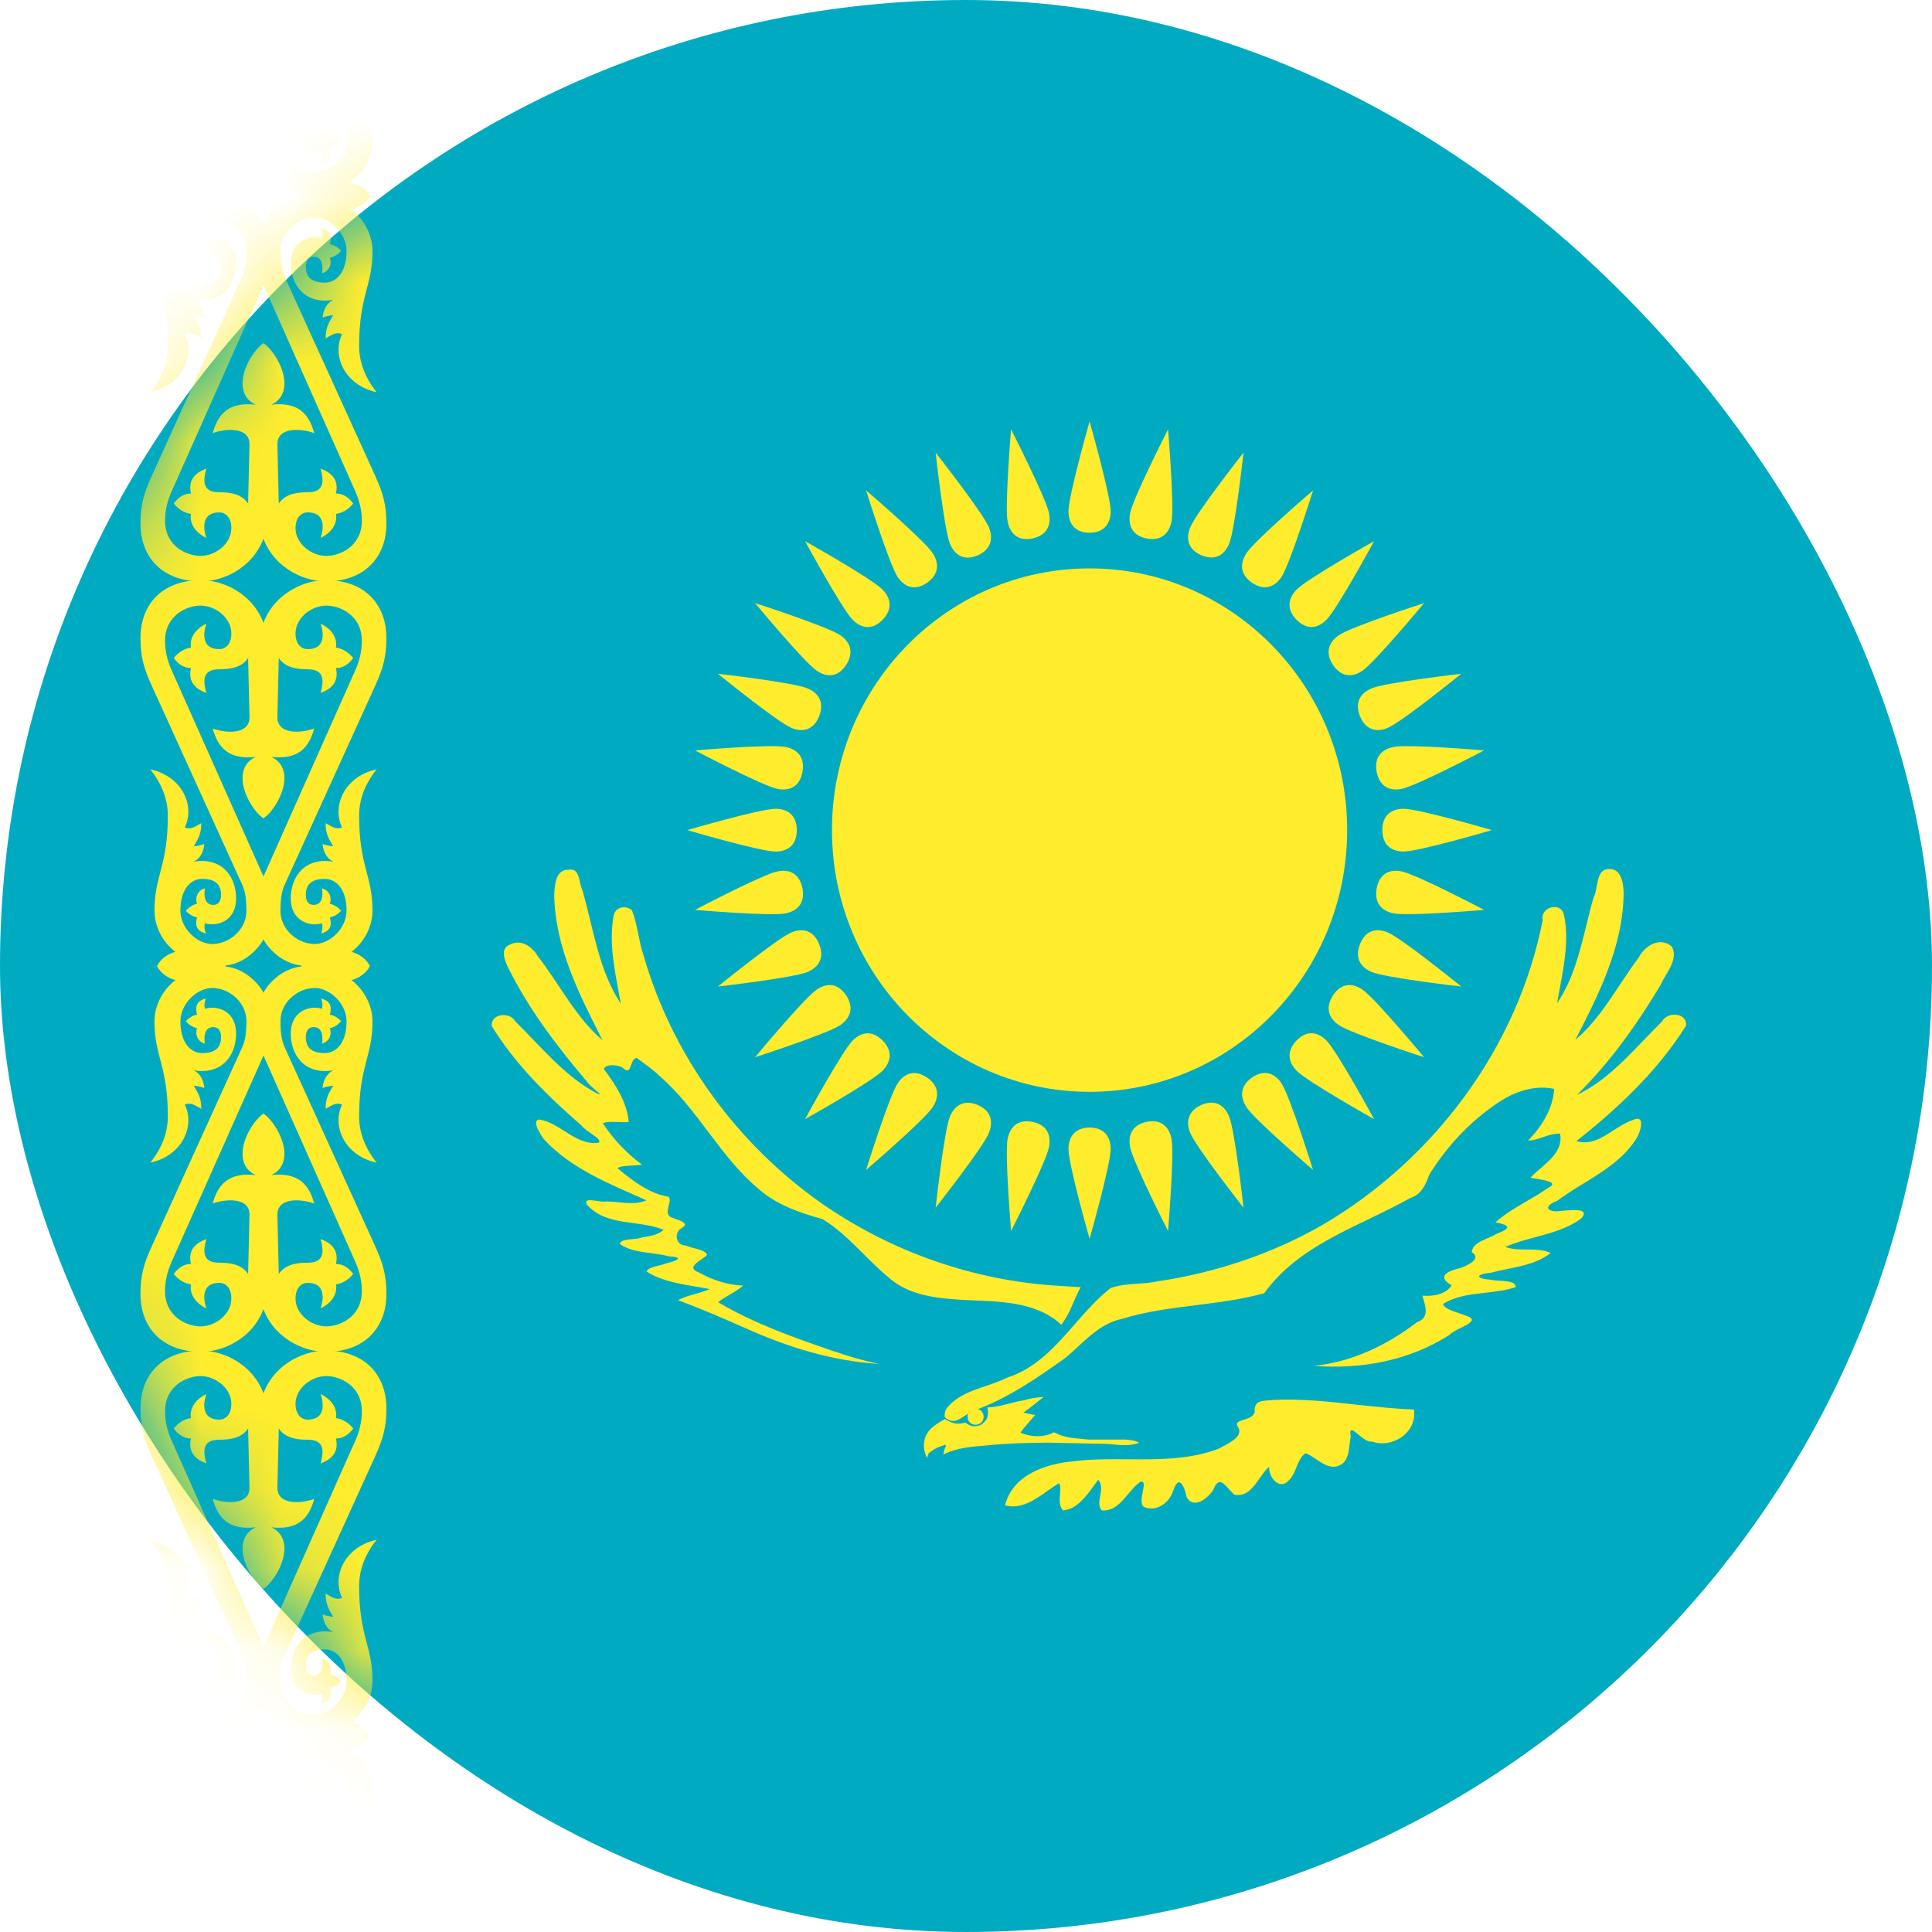 <svg width="24" height="24" viewBox="0 0 24 24" fill="none" xmlns="http://www.w3.org/2000/svg">
<rect width="24" height="24" rx="12" fill="#00ABC2"/>
<mask id="mask0_171_4492" style="mask-type:luminance" maskUnits="userSpaceOnUse" x="0" y="0" width="24" height="24">
<rect width="24" height="24" rx="12" fill="white"/>
</mask>
<g mask="url(#mask0_171_4492)">
<path d="M3.273 0.483C3.273 0.483 3.028 0.266 2.945 0.375C2.811 0.55 3.356 1.426 3.356 1.734C3.356 2.24 3.037 2.377 2.644 2.449C2.38 2.498 1.95 2.429 1.95 2.429C2.031 2.314 2.084 2.28 2.22 2.271C2.068 2.187 1.914 2.006 1.914 1.724C1.914 1.289 2.083 1.109 2.083 0.619C2.083 0.346 1.872 0 1.872 0C2.244 0.039 2.429 0.405 2.324 0.697C2.383 0.706 2.437 0.692 2.483 0.645C2.51 0.726 2.467 0.82 2.41 0.901C2.456 0.927 2.49 0.911 2.564 0.895C2.557 0.979 2.51 1.067 2.395 1.151C2.729 1.058 2.935 1.306 2.935 1.564C2.935 1.76 2.806 1.9 2.68 1.9C2.639 1.9 2.579 1.882 2.545 1.855C2.521 1.909 2.533 1.981 2.558 2.035C2.465 2.009 2.407 1.951 2.448 1.829C2.377 1.822 2.321 1.797 2.282 1.749C2.321 1.696 2.38 1.665 2.448 1.668C2.397 1.554 2.454 1.491 2.539 1.44C2.539 1.44 2.485 1.668 2.622 1.668C2.683 1.668 2.739 1.646 2.739 1.55C2.739 1.467 2.67 1.351 2.511 1.359C2.352 1.366 2.222 1.475 2.222 1.744C2.222 1.993 2.412 2.117 2.661 2.125C2.886 2.132 3.055 2.003 3.055 1.757C3.055 1.43 2.61 0.685 2.61 0.393C2.61 0.174 2.795 0.052 2.977 0.052C3.213 0.052 3.411 0.299 3.411 0.299L3.273 0.483L3.273 0.483Z" fill="#FFEC2D"/>
<path d="M3.324 6.395C3.324 6.941 2.861 7.222 2.497 7.222C2.007 7.222 1.745 6.912 1.745 6.505C1.745 6.275 1.785 6.13 1.886 5.909L3.009 3.438C3.049 3.352 3.061 3.254 3.061 3.111C3.061 2.889 2.859 2.708 2.646 2.702C2.452 2.697 2.241 2.894 2.241 3.118C2.241 3.39 2.374 3.511 2.511 3.511C2.679 3.511 2.746 3.438 2.746 3.313C2.746 3.226 2.707 3.188 2.649 3.188C2.505 3.188 2.545 3.394 2.545 3.394C2.474 3.377 2.415 3.299 2.448 3.202C2.394 3.19 2.345 3.159 2.308 3.114C2.347 3.074 2.391 3.044 2.448 3.033C2.415 2.915 2.46 2.857 2.558 2.833C2.538 2.878 2.537 2.92 2.544 2.96C2.698 2.913 2.933 2.987 2.933 3.269C2.933 3.548 2.75 3.784 2.407 3.725C2.489 3.766 2.53 3.851 2.538 3.945C2.476 3.92 2.407 3.916 2.407 3.916C2.447 3.991 2.503 4.056 2.5 4.203C2.437 4.172 2.378 4.115 2.296 4.151C2.424 4.418 2.267 4.785 1.867 4.872C2.013 4.69 2.085 4.494 2.085 4.298C2.085 3.665 1.919 3.558 1.919 3.118C1.919 2.934 2.008 2.735 2.185 2.599V2.607C2.068 2.573 1.993 2.512 1.95 2.429C2.218 2.349 2.607 2.35 2.816 2.437C3.056 2.467 3.223 2.662 3.273 2.761C3.322 2.86 3.418 3.218 3.273 3.541L2.13 6.108C2.08 6.22 2.05 6.339 2.05 6.468C2.05 6.793 2.331 6.906 2.49 6.906C2.68 6.906 2.874 6.752 2.874 6.56C2.874 6.439 2.812 6.365 2.722 6.365C2.507 6.365 2.52 6.559 2.563 6.682C2.429 6.618 2.351 6.504 2.372 6.384C2.296 6.373 2.224 6.335 2.158 6.255C2.21 6.185 2.274 6.132 2.372 6.13C2.329 5.944 2.447 5.865 2.563 5.821C2.526 5.958 2.502 6.115 2.722 6.115C2.882 6.115 3.009 6.145 3.082 6.255L3.099 5.527C3.109 5.308 2.824 5.315 2.642 5.38C2.711 5.128 2.851 4.992 3.176 5.027C3.097 4.992 3.013 4.913 3.013 4.762C3.013 4.557 3.17 4.33 3.273 4.263L3.324 6.395L3.324 6.395Z" fill="#FFEC2D"/>
<path d="M3.324 8.034C3.324 7.488 2.861 7.207 2.497 7.207C2.007 7.207 1.745 7.517 1.745 7.924C1.745 8.155 1.785 8.299 1.886 8.52L3.009 10.991C3.049 11.077 3.061 11.175 3.061 11.319C3.061 11.54 2.859 11.721 2.646 11.727C2.452 11.732 2.241 11.535 2.241 11.311C2.241 11.039 2.374 10.918 2.511 10.918C2.679 10.918 2.746 10.991 2.746 11.116C2.746 11.204 2.707 11.241 2.649 11.241C2.505 11.241 2.545 11.036 2.545 11.036C2.474 11.052 2.415 11.13 2.448 11.227C2.394 11.239 2.345 11.27 2.308 11.315C2.347 11.355 2.391 11.385 2.448 11.396C2.415 11.514 2.46 11.572 2.558 11.596C2.538 11.551 2.537 11.509 2.544 11.469C2.698 11.516 2.933 11.442 2.933 11.161C2.933 10.881 2.75 10.646 2.407 10.704C2.489 10.663 2.53 10.579 2.538 10.484C2.476 10.509 2.407 10.513 2.407 10.513C2.447 10.438 2.503 10.374 2.5 10.226C2.437 10.257 2.378 10.314 2.296 10.278C2.424 10.011 2.267 9.644 1.867 9.557C2.013 9.739 2.085 9.935 2.085 10.131C2.085 10.764 1.919 10.871 1.919 11.311C1.919 11.496 2.008 11.695 2.185 11.83V11.822C2.068 11.856 1.993 11.917 1.95 12C2.218 12.08 2.607 12.079 2.816 11.992C3.056 11.962 3.223 11.767 3.273 11.668C3.322 11.569 3.418 11.211 3.273 10.888L2.13 8.321C2.08 8.209 2.05 8.09 2.05 7.961C2.05 7.636 2.331 7.523 2.49 7.523C2.68 7.523 2.874 7.677 2.874 7.869C2.874 7.991 2.812 8.064 2.722 8.064C2.507 8.064 2.52 7.87 2.563 7.748C2.429 7.811 2.351 7.925 2.372 8.045C2.296 8.056 2.224 8.095 2.158 8.174C2.21 8.244 2.274 8.297 2.372 8.299C2.329 8.486 2.447 8.564 2.563 8.608C2.526 8.471 2.502 8.314 2.722 8.314C2.882 8.314 3.009 8.284 3.082 8.174L3.099 8.902C3.109 9.121 2.824 9.115 2.642 9.05C2.711 9.301 2.851 9.437 3.176 9.403C3.097 9.437 3.013 9.516 3.013 9.667C3.013 9.872 3.17 10.099 3.273 10.166L3.324 8.034L3.324 8.034Z" fill="#FFEC2D"/>
<path d="M3.273 0.483C3.273 0.483 3.517 0.266 3.6 0.375C3.734 0.55 3.19 1.426 3.19 1.734C3.19 2.24 3.508 2.377 3.902 2.449C4.166 2.498 4.595 2.429 4.595 2.429C4.515 2.314 4.462 2.28 4.325 2.271C4.477 2.187 4.632 2.006 4.632 1.724C4.632 1.289 4.463 1.109 4.463 0.619C4.463 0.346 4.673 0 4.673 0C4.301 0.039 4.117 0.405 4.222 0.697C4.162 0.706 4.109 0.692 4.062 0.645C4.035 0.726 4.078 0.82 4.136 0.901C4.089 0.927 4.055 0.911 3.981 0.895C3.988 0.979 4.035 1.067 4.151 1.151C3.816 1.058 3.61 1.306 3.61 1.564C3.61 1.76 3.739 1.9 3.866 1.9C3.907 1.9 3.967 1.882 4 1.855C4.024 1.909 4.012 1.981 3.987 2.035C4.08 2.009 4.139 1.951 4.097 1.829C4.168 1.822 4.225 1.797 4.263 1.749C4.224 1.696 4.165 1.665 4.097 1.668C4.149 1.554 4.091 1.491 4.007 1.44C4.007 1.44 4.06 1.668 3.924 1.668C3.862 1.668 3.806 1.646 3.806 1.55C3.806 1.467 3.875 1.351 4.035 1.359C4.194 1.366 4.323 1.475 4.323 1.744C4.323 1.993 4.134 2.117 3.885 2.125C3.66 2.132 3.49 2.003 3.49 1.757C3.49 1.43 3.936 0.685 3.936 0.393C3.936 0.174 3.75 0.052 3.568 0.052C3.333 0.052 3.134 0.299 3.134 0.299L3.273 0.483L3.273 0.483Z" fill="#FFEC2D"/>
<path d="M3.221 6.395C3.221 6.941 3.685 7.222 4.049 7.222C4.539 7.222 4.8 6.912 4.8 6.505C4.8 6.275 4.76 6.13 4.66 5.909L3.536 3.438C3.497 3.352 3.484 3.254 3.484 3.111C3.484 2.889 3.687 2.708 3.9 2.702C4.094 2.697 4.305 2.894 4.305 3.118C4.305 3.39 4.171 3.511 4.035 3.511C3.866 3.511 3.799 3.438 3.799 3.313C3.799 3.226 3.839 3.188 3.896 3.188C4.041 3.188 4 3.394 4 3.394C4.072 3.377 4.131 3.299 4.097 3.202C4.151 3.19 4.201 3.159 4.237 3.114C4.199 3.074 4.154 3.044 4.097 3.033C4.131 2.915 4.086 2.857 3.988 2.833C4.008 2.878 4.008 2.92 4.002 2.96C3.848 2.913 3.612 2.987 3.612 3.269C3.612 3.548 3.795 3.784 4.139 3.725C4.057 3.766 4.015 3.851 4.007 3.945C4.069 3.92 4.139 3.916 4.139 3.916C4.098 3.991 4.043 4.056 4.045 4.203C4.109 4.172 4.168 4.115 4.249 4.151C4.121 4.418 4.279 4.785 4.679 4.872C4.532 4.69 4.461 4.494 4.461 4.298C4.461 3.665 4.627 3.558 4.627 3.118C4.627 2.934 4.537 2.735 4.36 2.599V2.607C4.477 2.573 4.552 2.512 4.596 2.429C4.328 2.349 3.939 2.35 3.73 2.437C3.49 2.467 3.322 2.662 3.273 2.761C3.223 2.86 3.127 3.218 3.273 3.541L4.416 6.108C4.465 6.22 4.495 6.339 4.495 6.468C4.495 6.793 4.215 6.906 4.055 6.906C3.865 6.906 3.671 6.752 3.671 6.56C3.671 6.439 3.733 6.365 3.823 6.365C4.039 6.365 4.026 6.559 3.983 6.682C4.117 6.618 4.195 6.504 4.173 6.384C4.249 6.373 4.321 6.335 4.388 6.255C4.335 6.185 4.272 6.132 4.173 6.13C4.216 5.944 4.098 5.865 3.983 5.821C4.019 5.958 4.043 6.115 3.823 6.115C3.663 6.115 3.537 6.145 3.463 6.255L3.446 5.527C3.437 5.308 3.722 5.315 3.903 5.38C3.835 5.128 3.694 4.992 3.37 5.027C3.449 4.992 3.533 4.913 3.533 4.762C3.532 4.557 3.376 4.33 3.273 4.263L3.221 6.395L3.221 6.395Z" fill="#FFEC2D"/>
<path d="M3.221 8.034C3.221 7.488 3.685 7.207 4.049 7.207C4.539 7.207 4.8 7.517 4.8 7.924C4.8 8.155 4.76 8.299 4.66 8.52L3.536 10.991C3.497 11.077 3.484 11.175 3.484 11.319C3.484 11.54 3.687 11.721 3.9 11.727C4.094 11.732 4.305 11.535 4.305 11.311C4.305 11.039 4.171 10.918 4.035 10.918C3.866 10.918 3.799 10.991 3.799 11.116C3.799 11.204 3.839 11.241 3.896 11.241C4.041 11.241 4 11.036 4 11.036C4.072 11.052 4.131 11.13 4.097 11.227C4.151 11.239 4.201 11.27 4.237 11.315C4.199 11.355 4.154 11.385 4.097 11.396C4.131 11.514 4.086 11.572 3.988 11.596C4.008 11.551 4.008 11.509 4.002 11.469C3.848 11.516 3.612 11.442 3.612 11.161C3.612 10.881 3.795 10.646 4.139 10.704C4.057 10.663 4.015 10.579 4.007 10.484C4.069 10.509 4.139 10.513 4.139 10.513C4.098 10.438 4.043 10.374 4.045 10.226C4.109 10.257 4.168 10.314 4.249 10.278C4.121 10.011 4.279 9.644 4.679 9.557C4.532 9.739 4.461 9.935 4.461 10.131C4.461 10.764 4.627 10.871 4.627 11.311C4.627 11.496 4.537 11.695 4.36 11.83V11.822C4.477 11.856 4.552 11.917 4.596 12C4.328 12.08 3.939 12.079 3.73 11.992C3.49 11.962 3.322 11.767 3.273 11.668C3.223 11.569 3.127 11.211 3.273 10.888L4.416 8.321C4.465 8.209 4.495 8.09 4.495 7.961C4.495 7.636 4.215 7.523 4.055 7.523C3.865 7.523 3.671 7.677 3.671 7.869C3.671 7.991 3.733 8.064 3.823 8.064C4.039 8.064 4.026 7.87 3.983 7.748C4.117 7.811 4.195 7.925 4.173 8.045C4.249 8.056 4.321 8.095 4.388 8.174C4.335 8.244 4.272 8.297 4.173 8.299C4.216 8.486 4.098 8.564 3.983 8.608C4.019 8.471 4.043 8.314 3.823 8.314C3.663 8.314 3.537 8.284 3.463 8.174L3.446 8.902C3.437 9.121 3.722 9.115 3.903 9.05C3.835 9.301 3.694 9.437 3.37 9.403C3.449 9.437 3.533 9.516 3.533 9.667C3.532 9.872 3.376 10.099 3.273 10.166L3.221 8.034L3.221 8.034Z" fill="#FFEC2D"/>
<path d="M3.273 23.517C3.273 23.517 3.028 23.735 2.945 23.625C2.811 23.45 3.356 22.574 3.356 22.266C3.356 21.76 3.037 21.623 2.644 21.551C2.38 21.502 1.95 21.571 1.95 21.571C2.031 21.686 2.084 21.72 2.22 21.729C2.068 21.813 1.914 21.994 1.914 22.276C1.914 22.711 2.083 22.891 2.083 23.381C2.083 23.654 1.872 24 1.872 24C2.244 23.96 2.429 23.595 2.324 23.303C2.383 23.294 2.437 23.308 2.483 23.355C2.51 23.274 2.467 23.18 2.41 23.099C2.456 23.073 2.49 23.089 2.564 23.105C2.557 23.021 2.51 22.933 2.395 22.849C2.729 22.942 2.935 22.694 2.935 22.436C2.935 22.24 2.806 22.1 2.68 22.1C2.639 22.1 2.579 22.118 2.545 22.145C2.521 22.091 2.533 22.019 2.558 21.965C2.465 21.991 2.407 22.049 2.448 22.171C2.377 22.177 2.321 22.203 2.282 22.252C2.321 22.304 2.38 22.335 2.448 22.332C2.397 22.446 2.454 22.509 2.539 22.56C2.539 22.56 2.485 22.332 2.622 22.332C2.683 22.332 2.739 22.354 2.739 22.45C2.739 22.533 2.67 22.649 2.511 22.641C2.352 22.634 2.222 22.525 2.222 22.256C2.222 22.007 2.412 21.883 2.661 21.875C2.886 21.868 3.055 21.997 3.055 22.243C3.055 22.57 2.61 23.315 2.61 23.607C2.61 23.826 2.795 23.948 2.977 23.948C3.213 23.948 3.411 23.701 3.411 23.701L3.273 23.517L3.273 23.517Z" fill="#FFEC2D"/>
<path d="M3.324 17.605C3.324 17.059 2.861 16.778 2.497 16.778C2.007 16.778 1.745 17.088 1.745 17.495C1.745 17.725 1.785 17.87 1.886 18.091L3.009 20.562C3.049 20.648 3.061 20.746 3.061 20.89C3.061 21.111 2.859 21.292 2.646 21.298C2.452 21.303 2.241 21.106 2.241 20.882C2.241 20.61 2.374 20.489 2.511 20.489C2.679 20.489 2.746 20.562 2.746 20.687C2.746 20.774 2.707 20.812 2.649 20.812C2.505 20.812 2.545 20.606 2.545 20.606C2.474 20.623 2.415 20.701 2.448 20.797C2.394 20.81 2.345 20.841 2.308 20.886C2.347 20.926 2.391 20.956 2.448 20.967C2.415 21.085 2.46 21.143 2.558 21.167C2.538 21.122 2.537 21.08 2.544 21.04C2.698 21.087 2.933 21.013 2.933 20.731C2.933 20.452 2.75 20.216 2.407 20.275C2.489 20.234 2.53 20.149 2.538 20.055C2.476 20.08 2.407 20.084 2.407 20.084C2.447 20.009 2.503 19.944 2.5 19.797C2.437 19.828 2.378 19.885 2.296 19.849C2.424 19.582 2.267 19.215 1.867 19.128C2.013 19.31 2.085 19.506 2.085 19.701C2.085 20.335 1.919 20.442 1.919 20.882C1.919 21.066 2.008 21.265 2.185 21.401V21.393C2.068 21.427 1.993 21.488 1.95 21.571C2.218 21.651 2.607 21.65 2.816 21.563C3.056 21.533 3.223 21.338 3.273 21.239C3.322 21.14 3.418 20.782 3.273 20.459L2.13 17.892C2.08 17.78 2.05 17.661 2.05 17.532C2.05 17.207 2.331 17.094 2.49 17.094C2.68 17.094 2.874 17.248 2.874 17.44C2.874 17.561 2.812 17.635 2.722 17.635C2.507 17.635 2.52 17.441 2.563 17.318C2.429 17.382 2.351 17.496 2.372 17.616C2.296 17.627 2.224 17.665 2.158 17.745C2.21 17.815 2.274 17.868 2.372 17.87C2.329 18.056 2.447 18.135 2.563 18.179C2.526 18.042 2.502 17.885 2.722 17.885C2.882 17.885 3.009 17.855 3.082 17.745L3.099 18.473C3.109 18.692 2.824 18.685 2.642 18.62C2.711 18.872 2.851 19.008 3.176 18.973C3.097 19.008 3.013 19.087 3.013 19.238C3.013 19.443 3.17 19.67 3.273 19.737L3.324 17.605L3.324 17.605Z" fill="#FFEC2D"/>
<path d="M3.324 15.966C3.324 16.512 2.861 16.793 2.497 16.793C2.007 16.793 1.745 16.483 1.745 16.076C1.745 15.845 1.785 15.701 1.886 15.48L3.009 13.009C3.049 12.923 3.061 12.825 3.061 12.681C3.061 12.46 2.859 12.279 2.646 12.273C2.452 12.268 2.241 12.465 2.241 12.689C2.241 12.961 2.374 13.082 2.511 13.082C2.679 13.082 2.746 13.009 2.746 12.884C2.746 12.796 2.707 12.759 2.649 12.759C2.505 12.759 2.545 12.964 2.545 12.964C2.474 12.948 2.415 12.87 2.448 12.773C2.394 12.761 2.345 12.73 2.308 12.685C2.347 12.645 2.391 12.615 2.448 12.604C2.415 12.486 2.46 12.428 2.558 12.404C2.538 12.449 2.537 12.491 2.544 12.531C2.698 12.484 2.933 12.558 2.933 12.839C2.933 13.119 2.75 13.354 2.407 13.296C2.489 13.337 2.53 13.421 2.538 13.516C2.476 13.491 2.407 13.487 2.407 13.487C2.447 13.562 2.503 13.626 2.5 13.774C2.437 13.743 2.378 13.686 2.296 13.722C2.424 13.989 2.267 14.356 1.867 14.443C2.013 14.261 2.085 14.065 2.085 13.869C2.085 13.236 1.919 13.129 1.919 12.689C1.919 12.504 2.008 12.305 2.185 12.17V12.178C2.068 12.144 1.993 12.083 1.95 12C2.218 11.92 2.607 11.921 2.816 12.008C3.056 12.038 3.223 12.233 3.273 12.332C3.322 12.431 3.418 12.789 3.273 13.112L2.13 15.679C2.08 15.791 2.05 15.91 2.05 16.039C2.05 16.363 2.331 16.477 2.49 16.477C2.68 16.477 2.874 16.323 2.874 16.131C2.874 16.009 2.812 15.936 2.722 15.936C2.507 15.936 2.52 16.13 2.563 16.253C2.429 16.189 2.351 16.075 2.372 15.955C2.296 15.944 2.224 15.905 2.158 15.826C2.21 15.756 2.274 15.703 2.372 15.701C2.329 15.514 2.447 15.436 2.563 15.392C2.526 15.529 2.502 15.686 2.722 15.686C2.882 15.686 3.009 15.716 3.082 15.826L3.099 15.098C3.109 14.879 2.824 14.886 2.642 14.95C2.711 14.699 2.851 14.563 3.176 14.597C3.097 14.562 3.013 14.484 3.013 14.333C3.013 14.128 3.17 13.901 3.273 13.834L3.324 15.966L3.324 15.966Z" fill="#FFEC2D"/>
<path d="M3.273 23.517C3.273 23.517 3.517 23.735 3.6 23.625C3.734 23.45 3.19 22.574 3.19 22.266C3.19 21.76 3.508 21.623 3.902 21.551C4.166 21.502 4.595 21.571 4.595 21.571C4.515 21.686 4.462 21.72 4.325 21.729C4.477 21.813 4.632 21.994 4.632 22.276C4.632 22.711 4.463 22.891 4.463 23.381C4.463 23.654 4.673 24 4.673 24C4.301 23.96 4.117 23.595 4.222 23.303C4.162 23.294 4.109 23.308 4.062 23.355C4.035 23.274 4.078 23.18 4.136 23.099C4.089 23.073 4.055 23.089 3.981 23.105C3.988 23.021 4.035 22.933 4.151 22.849C3.816 22.942 3.61 22.694 3.61 22.436C3.61 22.24 3.739 22.1 3.866 22.1C3.907 22.1 3.967 22.118 4 22.145C4.024 22.091 4.012 22.019 3.987 21.965C4.08 21.991 4.139 22.049 4.097 22.171C4.168 22.177 4.225 22.203 4.263 22.252C4.224 22.304 4.165 22.335 4.097 22.332C4.149 22.446 4.091 22.509 4.007 22.56C4.007 22.56 4.06 22.332 3.924 22.332C3.862 22.332 3.806 22.354 3.806 22.45C3.806 22.533 3.875 22.649 4.035 22.641C4.194 22.634 4.323 22.525 4.323 22.256C4.323 22.007 4.134 21.883 3.885 21.875C3.66 21.868 3.49 21.997 3.49 22.243C3.49 22.57 3.936 23.315 3.936 23.607C3.936 23.826 3.75 23.948 3.568 23.948C3.333 23.948 3.134 23.701 3.134 23.701L3.273 23.517L3.273 23.517Z" fill="#FFEC2D"/>
<path d="M3.221 17.605C3.221 17.059 3.685 16.778 4.049 16.778C4.539 16.778 4.8 17.088 4.8 17.495C4.8 17.725 4.76 17.87 4.66 18.091L3.536 20.562C3.497 20.648 3.484 20.746 3.484 20.89C3.484 21.111 3.687 21.292 3.9 21.298C4.094 21.303 4.305 21.106 4.305 20.882C4.305 20.61 4.171 20.489 4.035 20.489C3.866 20.489 3.799 20.562 3.799 20.687C3.799 20.774 3.839 20.812 3.896 20.812C4.041 20.812 4 20.606 4 20.606C4.072 20.623 4.131 20.701 4.097 20.797C4.151 20.81 4.201 20.841 4.237 20.886C4.199 20.926 4.154 20.956 4.097 20.967C4.131 21.085 4.086 21.143 3.988 21.167C4.008 21.122 4.008 21.08 4.002 21.04C3.848 21.087 3.612 21.013 3.612 20.731C3.612 20.452 3.795 20.216 4.139 20.275C4.057 20.234 4.015 20.149 4.007 20.055C4.069 20.08 4.139 20.084 4.139 20.084C4.098 20.009 4.043 19.944 4.045 19.797C4.109 19.828 4.168 19.885 4.249 19.849C4.121 19.582 4.279 19.215 4.679 19.128C4.532 19.31 4.461 19.506 4.461 19.701C4.461 20.335 4.627 20.442 4.627 20.882C4.627 21.066 4.537 21.265 4.36 21.401V21.393C4.477 21.427 4.552 21.488 4.596 21.571C4.328 21.651 3.939 21.65 3.73 21.563C3.49 21.533 3.322 21.338 3.273 21.239C3.223 21.14 3.127 20.782 3.273 20.459L4.416 17.892C4.465 17.78 4.495 17.661 4.495 17.532C4.495 17.207 4.215 17.094 4.055 17.094C3.865 17.094 3.671 17.248 3.671 17.44C3.671 17.561 3.733 17.635 3.823 17.635C4.039 17.635 4.026 17.441 3.983 17.318C4.117 17.382 4.195 17.496 4.173 17.616C4.249 17.627 4.321 17.665 4.388 17.745C4.335 17.815 4.272 17.868 4.173 17.87C4.216 18.056 4.098 18.135 3.983 18.179C4.019 18.042 4.043 17.885 3.823 17.885C3.663 17.885 3.537 17.855 3.463 17.745L3.446 18.473C3.437 18.692 3.722 18.685 3.903 18.62C3.835 18.872 3.694 19.008 3.37 18.973C3.449 19.008 3.533 19.087 3.533 19.238C3.532 19.443 3.376 19.67 3.273 19.737L3.221 17.605L3.221 17.605Z" fill="#FFEC2D"/>
<path d="M3.221 15.966C3.221 16.512 3.685 16.793 4.049 16.793C4.539 16.793 4.8 16.483 4.8 16.076C4.8 15.845 4.76 15.701 4.66 15.48L3.536 13.009C3.497 12.923 3.484 12.825 3.484 12.681C3.484 12.46 3.687 12.279 3.9 12.273C4.094 12.268 4.305 12.465 4.305 12.689C4.305 12.961 4.171 13.082 4.035 13.082C3.866 13.082 3.799 13.009 3.799 12.884C3.799 12.796 3.839 12.759 3.896 12.759C4.041 12.759 4 12.964 4 12.964C4.072 12.948 4.131 12.87 4.097 12.773C4.151 12.761 4.201 12.73 4.237 12.685C4.199 12.645 4.154 12.615 4.097 12.604C4.131 12.486 4.086 12.428 3.988 12.404C4.008 12.449 4.008 12.491 4.002 12.531C3.848 12.484 3.612 12.558 3.612 12.839C3.612 13.119 3.795 13.354 4.139 13.296C4.057 13.337 4.015 13.421 4.007 13.516C4.069 13.491 4.139 13.487 4.139 13.487C4.098 13.562 4.043 13.626 4.045 13.774C4.109 13.743 4.168 13.686 4.249 13.722C4.121 13.989 4.279 14.356 4.679 14.443C4.532 14.261 4.461 14.065 4.461 13.869C4.461 13.236 4.627 13.129 4.627 12.689C4.627 12.504 4.537 12.305 4.36 12.17V12.178C4.477 12.144 4.552 12.083 4.596 12C4.328 11.92 3.939 11.921 3.73 12.008C3.49 12.038 3.322 12.233 3.273 12.332C3.223 12.431 3.127 12.789 3.273 13.112L4.416 15.679C4.465 15.791 4.495 15.91 4.495 16.039C4.495 16.363 4.215 16.477 4.055 16.477C3.865 16.477 3.671 16.323 3.671 16.131C3.671 16.009 3.733 15.936 3.823 15.936C4.039 15.936 4.026 16.13 3.983 16.253C4.117 16.189 4.195 16.075 4.173 15.955C4.249 15.944 4.321 15.905 4.388 15.826C4.335 15.756 4.272 15.703 4.173 15.701C4.216 15.514 4.098 15.436 3.983 15.392C4.019 15.529 4.043 15.686 3.823 15.686C3.663 15.686 3.537 15.716 3.463 15.826L3.446 15.098C3.437 14.879 3.722 14.886 3.903 14.95C3.835 14.699 3.694 14.563 3.37 14.597C3.449 14.562 3.533 14.484 3.533 14.333C3.532 14.128 3.376 13.901 3.273 13.834L3.221 15.966L3.221 15.966Z" fill="#FFEC2D"/>
<ellipse cx="13.535" cy="10.312" rx="3.2" ry="3.251" fill="#FFEC2D"/>
<path d="M13.535 6.618C13.725 6.616 13.797 6.495 13.797 6.35C13.797 6.157 13.535 5.236 13.535 5.236C13.535 5.236 13.273 6.157 13.273 6.35C13.273 6.495 13.345 6.618 13.535 6.618Z" fill="#FFEC2D"/>
<path d="M17.172 10.312C17.174 10.506 17.293 10.578 17.436 10.578C17.626 10.578 18.532 10.312 18.532 10.312C18.532 10.312 17.626 10.047 17.436 10.047C17.293 10.047 17.172 10.119 17.172 10.312Z" fill="#FFEC2D"/>
<path d="M13.535 14.007C13.345 14.009 13.273 14.13 13.273 14.275C13.273 14.468 13.535 15.389 13.535 15.389C13.535 15.389 13.797 14.468 13.797 14.275C13.797 14.13 13.725 14.007 13.535 14.007Z" fill="#FFEC2D"/>
<path d="M9.898 10.312C9.896 10.119 9.777 10.047 9.634 10.047C9.444 10.047 8.538 10.312 8.538 10.312C8.538 10.312 9.444 10.578 9.634 10.578C9.777 10.578 9.898 10.506 9.898 10.312Z" fill="#FFEC2D"/>
<path d="M14.927 6.899C15.103 6.971 15.215 6.887 15.269 6.753C15.342 6.575 15.447 5.623 15.447 5.623C15.447 5.623 14.859 6.371 14.786 6.55C14.731 6.684 14.751 6.825 14.927 6.899Z" fill="#FFEC2D"/>
<path d="M16.895 11.726C16.824 11.906 16.907 12.019 17.039 12.074C17.214 12.148 18.152 12.255 18.152 12.255C18.152 12.255 17.415 11.657 17.239 11.583C17.107 11.528 16.968 11.548 16.895 11.726Z" fill="#FFEC2D"/>
<path d="M12.143 13.725C11.966 13.654 11.855 13.738 11.8 13.871C11.728 14.05 11.623 15.002 11.623 15.002C11.623 15.002 12.211 14.254 12.284 14.075C12.338 13.941 12.319 13.799 12.143 13.725Z" fill="#FFEC2D"/>
<path d="M10.175 8.899C10.246 8.719 10.163 8.606 10.031 8.551C9.855 8.477 8.918 8.37 8.918 8.37C8.918 8.37 9.655 8.968 9.831 9.042C9.963 9.097 10.102 9.077 10.175 8.899Z" fill="#FFEC2D"/>
<path d="M16.107 7.7C16.243 7.835 16.377 7.801 16.478 7.699C16.613 7.562 17.069 6.723 17.069 6.723C17.069 6.723 16.243 7.186 16.108 7.323C16.007 7.425 15.972 7.564 16.107 7.7Z" fill="#FFEC2D"/>
<path d="M16.107 12.925C15.974 13.063 16.007 13.2 16.108 13.302C16.243 13.439 17.069 13.902 17.069 13.902C17.069 13.902 16.613 13.063 16.478 12.926C16.377 12.824 16.241 12.788 16.107 12.925Z" fill="#FFEC2D"/>
<path d="M10.963 12.925C10.827 12.79 10.693 12.824 10.592 12.926C10.457 13.063 10.001 13.902 10.001 13.902C10.001 13.902 10.827 13.439 10.962 13.302C11.063 13.2 11.098 13.061 10.963 12.925Z" fill="#FFEC2D"/>
<path d="M10.963 7.7C11.096 7.562 11.063 7.425 10.962 7.323C10.827 7.186 10.001 6.723 10.001 6.723C10.001 6.723 10.457 7.562 10.592 7.699C10.693 7.801 10.829 7.837 10.963 7.7Z" fill="#FFEC2D"/>
<path d="M16.895 8.899C16.97 9.076 17.107 9.097 17.239 9.042C17.415 8.968 18.152 8.37 18.152 8.37C18.152 8.37 17.214 8.477 17.039 8.551C16.907 8.606 16.822 8.72 16.895 8.899Z" fill="#FFEC2D"/>
<path d="M14.927 13.725C14.752 13.802 14.731 13.941 14.786 14.075C14.859 14.253 15.447 15.002 15.447 15.002C15.447 15.002 15.342 14.05 15.269 13.871C15.215 13.738 15.102 13.651 14.927 13.725Z" fill="#FFEC2D"/>
<path d="M10.175 11.726C10.1 11.548 9.963 11.528 9.831 11.583C9.655 11.657 8.918 12.255 8.918 12.255C8.918 12.255 9.855 12.148 10.031 12.074C10.163 12.019 10.248 11.905 10.175 11.726Z" fill="#FFEC2D"/>
<path d="M12.143 6.9C12.318 6.823 12.338 6.684 12.284 6.55C12.211 6.372 11.623 5.623 11.623 5.623C11.623 5.623 11.728 6.575 11.8 6.753C11.855 6.887 11.967 6.974 12.143 6.9Z" fill="#FFEC2D"/>
<path d="M14.244 6.689C14.431 6.725 14.525 6.62 14.553 6.478C14.59 6.289 14.51 5.334 14.51 5.334C14.51 5.334 14.076 6.185 14.039 6.374C14.011 6.517 14.058 6.652 14.244 6.689Z" fill="#FFEC2D"/>
<path d="M17.102 11.033C17.067 11.223 17.17 11.318 17.31 11.346C17.496 11.384 18.436 11.303 18.436 11.303C18.436 11.303 17.598 10.863 17.412 10.825C17.272 10.796 17.139 10.844 17.102 11.033Z" fill="#FFEC2D"/>
<path d="M12.825 13.936C12.638 13.9 12.545 14.005 12.517 14.147C12.48 14.336 12.56 15.291 12.56 15.291C12.56 15.291 12.993 14.44 13.031 14.251C13.058 14.108 13.012 13.973 12.825 13.936Z" fill="#FFEC2D"/>
<path d="M9.968 9.592C10.003 9.402 9.9 9.307 9.76 9.279C9.574 9.241 8.634 9.322 8.634 9.322C8.634 9.322 9.472 9.762 9.658 9.8C9.798 9.828 9.931 9.781 9.968 9.592Z" fill="#FFEC2D"/>
<path d="M15.555 7.241C15.715 7.346 15.84 7.286 15.92 7.166C16.025 7.005 16.311 6.092 16.311 6.092C16.311 6.092 15.59 6.71 15.485 6.87C15.405 6.991 15.397 7.134 15.555 7.241Z" fill="#FFEC2D"/>
<path d="M16.559 12.365C16.455 12.527 16.514 12.654 16.633 12.735C16.791 12.842 17.69 13.133 17.69 13.133C17.69 13.133 17.082 12.4 16.924 12.293C16.805 12.212 16.665 12.204 16.559 12.365Z" fill="#FFEC2D"/>
<path d="M11.514 13.384C11.355 13.279 11.23 13.339 11.15 13.459C11.045 13.62 10.759 14.533 10.759 14.533C10.759 14.533 11.48 13.915 11.585 13.755C11.665 13.634 11.673 13.491 11.514 13.384Z" fill="#FFEC2D"/>
<path d="M10.511 8.26C10.615 8.098 10.556 7.971 10.437 7.89C10.279 7.783 9.38 7.492 9.38 7.492C9.38 7.492 9.988 8.225 10.146 8.332C10.265 8.413 10.405 8.421 10.511 8.26Z" fill="#FFEC2D"/>
<path d="M16.559 8.26C16.666 8.419 16.805 8.413 16.924 8.332C17.082 8.225 17.69 7.492 17.69 7.492C17.69 7.492 16.791 7.783 16.633 7.89C16.514 7.971 16.453 8.099 16.559 8.26Z" fill="#FFEC2D"/>
<path d="M15.555 13.384C15.399 13.493 15.405 13.634 15.485 13.755C15.59 13.915 16.311 14.533 16.311 14.533C16.311 14.533 16.025 13.62 15.92 13.459C15.84 13.339 15.714 13.277 15.555 13.384Z" fill="#FFEC2D"/>
<path d="M10.511 12.365C10.403 12.205 10.265 12.212 10.146 12.293C9.988 12.4 9.38 13.133 9.38 13.133C9.38 13.133 10.279 12.842 10.437 12.735C10.556 12.654 10.617 12.525 10.511 12.365Z" fill="#FFEC2D"/>
<path d="M11.514 7.241C11.671 7.131 11.665 6.991 11.585 6.87C11.48 6.71 10.759 6.092 10.759 6.092C10.759 6.092 11.045 7.005 11.15 7.166C11.23 7.286 11.356 7.348 11.514 7.241Z" fill="#FFEC2D"/>
<path d="M17.102 9.592C17.141 9.781 17.272 9.828 17.412 9.8C17.598 9.762 18.436 9.322 18.436 9.322C18.436 9.322 17.496 9.241 17.31 9.279C17.17 9.307 17.065 9.402 17.102 9.592Z" fill="#FFEC2D"/>
<path d="M14.244 13.936C14.058 13.976 14.011 14.108 14.039 14.25C14.076 14.44 14.51 15.291 14.51 15.291C14.51 15.291 14.59 14.336 14.553 14.147C14.525 14.005 14.431 13.898 14.244 13.936Z" fill="#FFEC2D"/>
<path d="M9.968 11.033C9.929 10.844 9.798 10.796 9.658 10.825C9.472 10.862 8.634 11.303 8.634 11.303C8.634 11.303 9.574 11.384 9.76 11.346C9.9 11.318 10.005 11.223 9.968 11.033Z" fill="#FFEC2D"/>
<path d="M12.825 6.689C13.012 6.649 13.058 6.517 13.031 6.374C12.993 6.185 12.56 5.334 12.56 5.334C12.56 5.334 12.48 6.289 12.517 6.478C12.545 6.62 12.639 6.727 12.825 6.689Z" fill="#FFEC2D"/>
<path d="M12.964 17.354C12.878 17.359 12.795 17.37 12.713 17.397C12.602 17.412 12.495 17.452 12.384 17.47L12.339 17.478L12.265 17.485C12.27 17.506 12.273 17.527 12.273 17.548C12.273 17.569 12.27 17.59 12.265 17.608C12.26 17.625 12.245 17.646 12.233 17.659C12.217 17.677 12.2 17.692 12.181 17.701C12.162 17.711 12.14 17.715 12.119 17.717C12.097 17.718 12.075 17.717 12.055 17.709C12.033 17.701 12.013 17.688 11.995 17.672C11.973 17.677 11.951 17.681 11.928 17.684C11.906 17.686 11.886 17.686 11.866 17.684C11.844 17.677 11.821 17.67 11.799 17.661C11.778 17.652 11.757 17.641 11.738 17.628C11.657 17.677 11.566 17.722 11.517 17.807C11.489 17.846 11.484 17.89 11.477 17.936C11.473 17.992 11.488 18.052 11.511 18.104C11.52 18.119 11.527 18.049 11.554 18.039C11.6 18.001 11.656 17.974 11.713 17.958C11.761 17.933 11.755 17.96 11.735 17.999C11.73 18.019 11.703 18.095 11.74 18.057C11.901 17.984 12.079 17.97 12.253 17.956C12.505 17.929 12.758 17.924 13.011 17.921L13.724 17.936C13.838 17.939 13.952 17.965 14.064 17.945C14.091 17.938 14.133 17.937 14.149 17.921C14.098 17.891 14.038 17.89 13.982 17.883H13.528C13.402 17.87 13.271 17.868 13.152 17.82C13.12 17.807 13.091 17.776 13.061 17.809C13.015 17.826 12.967 17.837 12.92 17.84C12.836 17.846 12.753 17.829 12.676 17.797C12.732 17.719 12.798 17.651 12.859 17.578C12.81 17.57 12.763 17.56 12.713 17.548C12.8 17.487 12.88 17.419 12.964 17.354V17.354Z" fill="#FFEC2D"/>
<path fill-rule="evenodd" clip-rule="evenodd" d="M11.99 17.584C11.908 17.641 11.832 17.693 11.735 17.603H11.735C11.734 17.569 11.738 17.534 11.753 17.503C11.875 17.343 12.064 17.279 12.252 17.215C12.343 17.184 12.434 17.153 12.517 17.111C12.871 16.997 13.11 16.725 13.349 16.453C13.49 16.291 13.631 16.13 13.796 16.001C13.902 15.963 14.016 15.955 14.13 15.947C14.215 15.941 14.299 15.935 14.381 15.917C15.096 15.811 15.799 15.578 16.429 15.216C17.803 14.411 18.855 13.02 19.164 11.428C19.131 11.267 19.389 11.197 19.427 11.36C19.491 11.656 19.435 11.96 19.38 12.258C19.367 12.326 19.354 12.394 19.343 12.461C19.54 12.172 19.623 11.831 19.707 11.492C19.735 11.376 19.763 11.261 19.796 11.148C19.817 11.11 19.826 11.059 19.835 11.008C19.852 10.912 19.87 10.814 19.963 10.797C20.142 10.772 20.168 10.969 20.169 11.103C20.162 11.753 19.861 12.353 19.57 12.916C19.797 12.726 19.96 12.479 20.123 12.232C20.199 12.118 20.274 12.004 20.356 11.896C20.433 11.747 20.618 11.633 20.767 11.757C20.834 11.877 20.759 12.004 20.69 12.121C20.666 12.162 20.642 12.202 20.626 12.24C20.332 12.73 19.996 13.203 19.588 13.602C19.917 13.445 20.171 13.18 20.422 12.918C20.497 12.841 20.571 12.764 20.646 12.689C20.712 12.562 20.963 12.579 20.944 12.742C20.591 13.305 20.099 13.768 19.582 14.175C19.754 14.228 19.9 14.135 20.044 14.041C20.121 13.992 20.198 13.943 20.277 13.916C20.453 13.829 20.378 14.071 20.323 14.151C20.164 14.398 19.916 14.551 19.669 14.703C19.557 14.771 19.447 14.84 19.344 14.917C19.151 14.988 19.229 15.071 19.399 15.041C19.411 15.04 19.426 15.039 19.444 15.038C19.554 15.029 19.752 15.013 19.644 15.135C19.476 15.26 19.276 15.314 19.076 15.368C18.947 15.402 18.819 15.437 18.699 15.49C18.785 15.521 18.878 15.522 18.97 15.522C19.073 15.523 19.174 15.523 19.263 15.565C19.11 15.685 18.919 15.725 18.729 15.763C18.661 15.777 18.592 15.791 18.526 15.809C18.33 15.829 18.318 15.881 18.521 15.898C18.547 15.905 18.584 15.907 18.624 15.909C18.721 15.915 18.833 15.921 18.828 15.989C18.708 16.03 18.58 16.044 18.451 16.059C18.269 16.079 18.085 16.099 17.927 16.198C17.936 16.251 18.047 16.288 18.14 16.319C18.172 16.33 18.202 16.34 18.226 16.35C18.352 16.393 18.249 16.445 18.143 16.497C18.087 16.525 18.031 16.553 18.008 16.581C17.509 16.903 16.908 17.013 16.324 16.967C16.791 16.92 17.228 16.712 17.599 16.427C17.755 16.373 17.714 16.242 17.676 16.119C17.673 16.111 17.671 16.103 17.668 16.095C17.799 16.106 17.959 16.082 18.033 15.967C17.836 15.853 17.992 15.787 18.14 15.752C18.218 15.724 18.419 15.639 18.282 15.553C18.294 15.46 18.389 15.42 18.48 15.381C18.522 15.364 18.562 15.346 18.594 15.325C18.779 15.258 18.759 15.218 18.576 15.185C18.695 15.079 18.832 14.999 18.968 14.92C19.058 14.867 19.148 14.815 19.233 14.755C19.369 14.689 19.193 14.661 19.078 14.642C19.051 14.638 19.027 14.634 19.012 14.63C19.048 14.59 19.093 14.551 19.139 14.512C19.273 14.396 19.416 14.273 19.38 14.082C19.307 14.079 19.239 14.102 19.171 14.125C19.109 14.146 19.047 14.168 18.981 14.169C19.151 13.997 19.291 13.776 19.306 13.527C19.1 13.481 18.884 13.539 18.702 13.64C18.317 13.871 17.992 14.21 17.754 14.593C17.709 14.722 17.655 14.84 17.515 14.884C17.351 14.976 17.18 15.059 17.007 15.142C16.521 15.376 16.029 15.613 15.705 16.064C15.427 16.142 15.14 16.178 14.854 16.214C14.547 16.252 14.24 16.29 13.943 16.382C13.716 16.428 13.55 16.581 13.386 16.733C13.337 16.778 13.289 16.823 13.239 16.865C12.877 17.122 12.51 17.378 12.089 17.526C12.054 17.541 12.021 17.563 11.99 17.584ZM16.349 18.127C16.448 18.194 16.548 18.262 16.668 18.189V18.189C16.744 18.132 16.755 18.035 16.765 17.941C16.769 17.908 16.772 17.876 16.779 17.846C16.759 17.724 16.806 17.764 16.872 17.819C16.925 17.863 16.99 17.917 17.044 17.908C17.295 17.997 17.608 17.796 17.564 17.51C17.328 17.501 17.093 17.475 16.858 17.45C16.517 17.412 16.177 17.375 15.833 17.39C15.813 17.392 15.792 17.393 15.772 17.395C15.665 17.401 15.574 17.407 15.587 17.538C15.575 17.597 15.508 17.618 15.451 17.636C15.391 17.655 15.341 17.67 15.378 17.724C15.444 17.834 15.303 17.908 15.2 17.963C15.177 17.975 15.157 17.986 15.14 17.996C14.78 18.133 14.399 18.13 14.018 18.128C13.791 18.126 13.564 18.124 13.342 18.152C12.995 18.182 12.582 18.317 12.484 18.7C12.682 18.754 12.855 18.632 13.017 18.517C13.062 18.485 13.107 18.454 13.151 18.427C13.178 18.442 13.173 18.494 13.168 18.554C13.162 18.63 13.155 18.719 13.208 18.762C13.375 18.749 13.491 18.59 13.592 18.451C13.609 18.427 13.627 18.404 13.643 18.382C13.692 18.439 13.68 18.511 13.667 18.581C13.655 18.648 13.643 18.714 13.686 18.762C13.833 18.776 13.924 18.668 14.014 18.56C14.063 18.502 14.111 18.444 14.168 18.406C14.223 18.396 14.21 18.459 14.196 18.532C14.182 18.603 14.166 18.684 14.208 18.719C14.363 18.786 14.524 18.673 14.573 18.52C14.646 18.304 14.713 18.464 14.742 18.6C14.832 18.754 15.007 18.609 15.072 18.507C15.133 18.349 15.193 18.416 15.264 18.496C15.287 18.521 15.311 18.548 15.337 18.569C15.488 18.593 15.568 18.478 15.647 18.365C15.685 18.311 15.722 18.258 15.766 18.22C15.756 18.351 15.897 18.521 16.012 18.388C16.056 18.347 16.082 18.284 16.107 18.222C16.137 18.151 16.165 18.082 16.22 18.052C16.264 18.069 16.306 18.098 16.349 18.127Z" fill="#FFEC2D"/>
<path d="M13.424 15.989C13.341 16.142 13.292 16.319 13.184 16.456C12.863 16.159 12.396 16.169 11.987 16.149C11.65 16.13 11.283 16.099 11.022 15.855C10.748 15.626 10.524 15.33 10.217 15.144C9.937 15.067 9.655 14.97 9.43 14.775C8.949 14.377 8.674 13.786 8.204 13.376C8.114 13.286 8.008 13.217 7.908 13.141C7.813 13.164 7.856 13.373 7.739 13.267C7.676 13.221 7.517 13.216 7.502 13.281C7.646 13.473 7.79 13.693 7.81 13.938C7.712 13.949 7.538 13.918 7.489 13.955C7.619 14.153 7.786 14.328 7.975 14.468C7.885 14.483 7.705 14.475 7.671 14.512C7.859 14.668 8.06 14.827 8.307 14.867C8.357 14.935 8.233 15.065 8.337 15.123C8.398 15.148 8.598 15.19 8.46 15.26C8.366 15.324 8.401 15.475 8.522 15.472C8.598 15.511 8.769 15.521 8.783 15.59C8.715 15.659 8.504 15.742 8.684 15.808C8.851 15.902 9.042 15.964 9.233 15.97C9.137 16.052 9.019 16.099 8.92 16.176C9.362 16.439 9.851 16.612 10.334 16.778C10.526 16.843 10.721 16.904 10.921 16.943C10.341 16.909 9.781 16.734 9.253 16.496C8.979 16.374 8.704 16.256 8.423 16.151C8.546 16.086 8.689 16.07 8.816 16.014C8.551 15.96 8.262 15.942 8.03 15.795C8.065 15.73 8.2 15.727 8.275 15.694C8.416 15.66 8.503 15.618 8.305 15.606C8.105 15.551 7.875 15.575 7.699 15.453C7.711 15.38 7.895 15.405 7.97 15.373C8.065 15.357 8.17 15.343 8.245 15.278C7.936 15.148 7.532 15.241 7.29 14.963C7.234 14.858 7.463 14.943 7.529 14.925C7.694 14.925 7.873 14.979 8.031 14.911C7.58 14.71 7.098 14.522 6.754 14.15C6.716 14.091 6.602 13.928 6.694 13.907C6.962 13.943 7.155 14.24 7.441 14.194C7.479 14.142 7.275 14.056 7.224 13.982C6.807 13.619 6.402 13.224 6.11 12.748C6.09 12.589 6.336 12.565 6.401 12.688C6.72 13 7.008 13.364 7.405 13.577C7.546 13.646 7.324 13.495 7.294 13.44C6.927 13.007 6.578 12.55 6.322 12.04C6.276 11.948 6.2 11.782 6.337 11.733C6.474 11.663 6.611 11.758 6.68 11.878C6.95 12.224 7.149 12.635 7.485 12.923C7.198 12.358 6.893 11.764 6.885 11.115C6.892 10.989 6.9 10.799 7.068 10.804C7.209 10.782 7.187 10.965 7.233 11.053C7.372 11.53 7.433 12.046 7.712 12.468C7.65 12.114 7.559 11.749 7.62 11.389C7.633 11.271 7.764 11.236 7.85 11.307C7.919 11.479 7.933 11.691 7.996 11.874C8.355 13.119 9.159 14.214 10.207 14.949C11.07 15.55 12.095 15.909 13.14 15.972C13.235 15.98 13.329 15.983 13.424 15.989" fill="#FFEC2D"/>
<ellipse cx="12.097" cy="17.582" rx="0.056" ry="0.057" fill="#FFEC2D"/>
<circle cx="12.119" cy="17.599" r="0.05" fill="#FFEC2D" stroke="#FFEC2D" stroke-width="0.1"/>
</g>
</svg>
